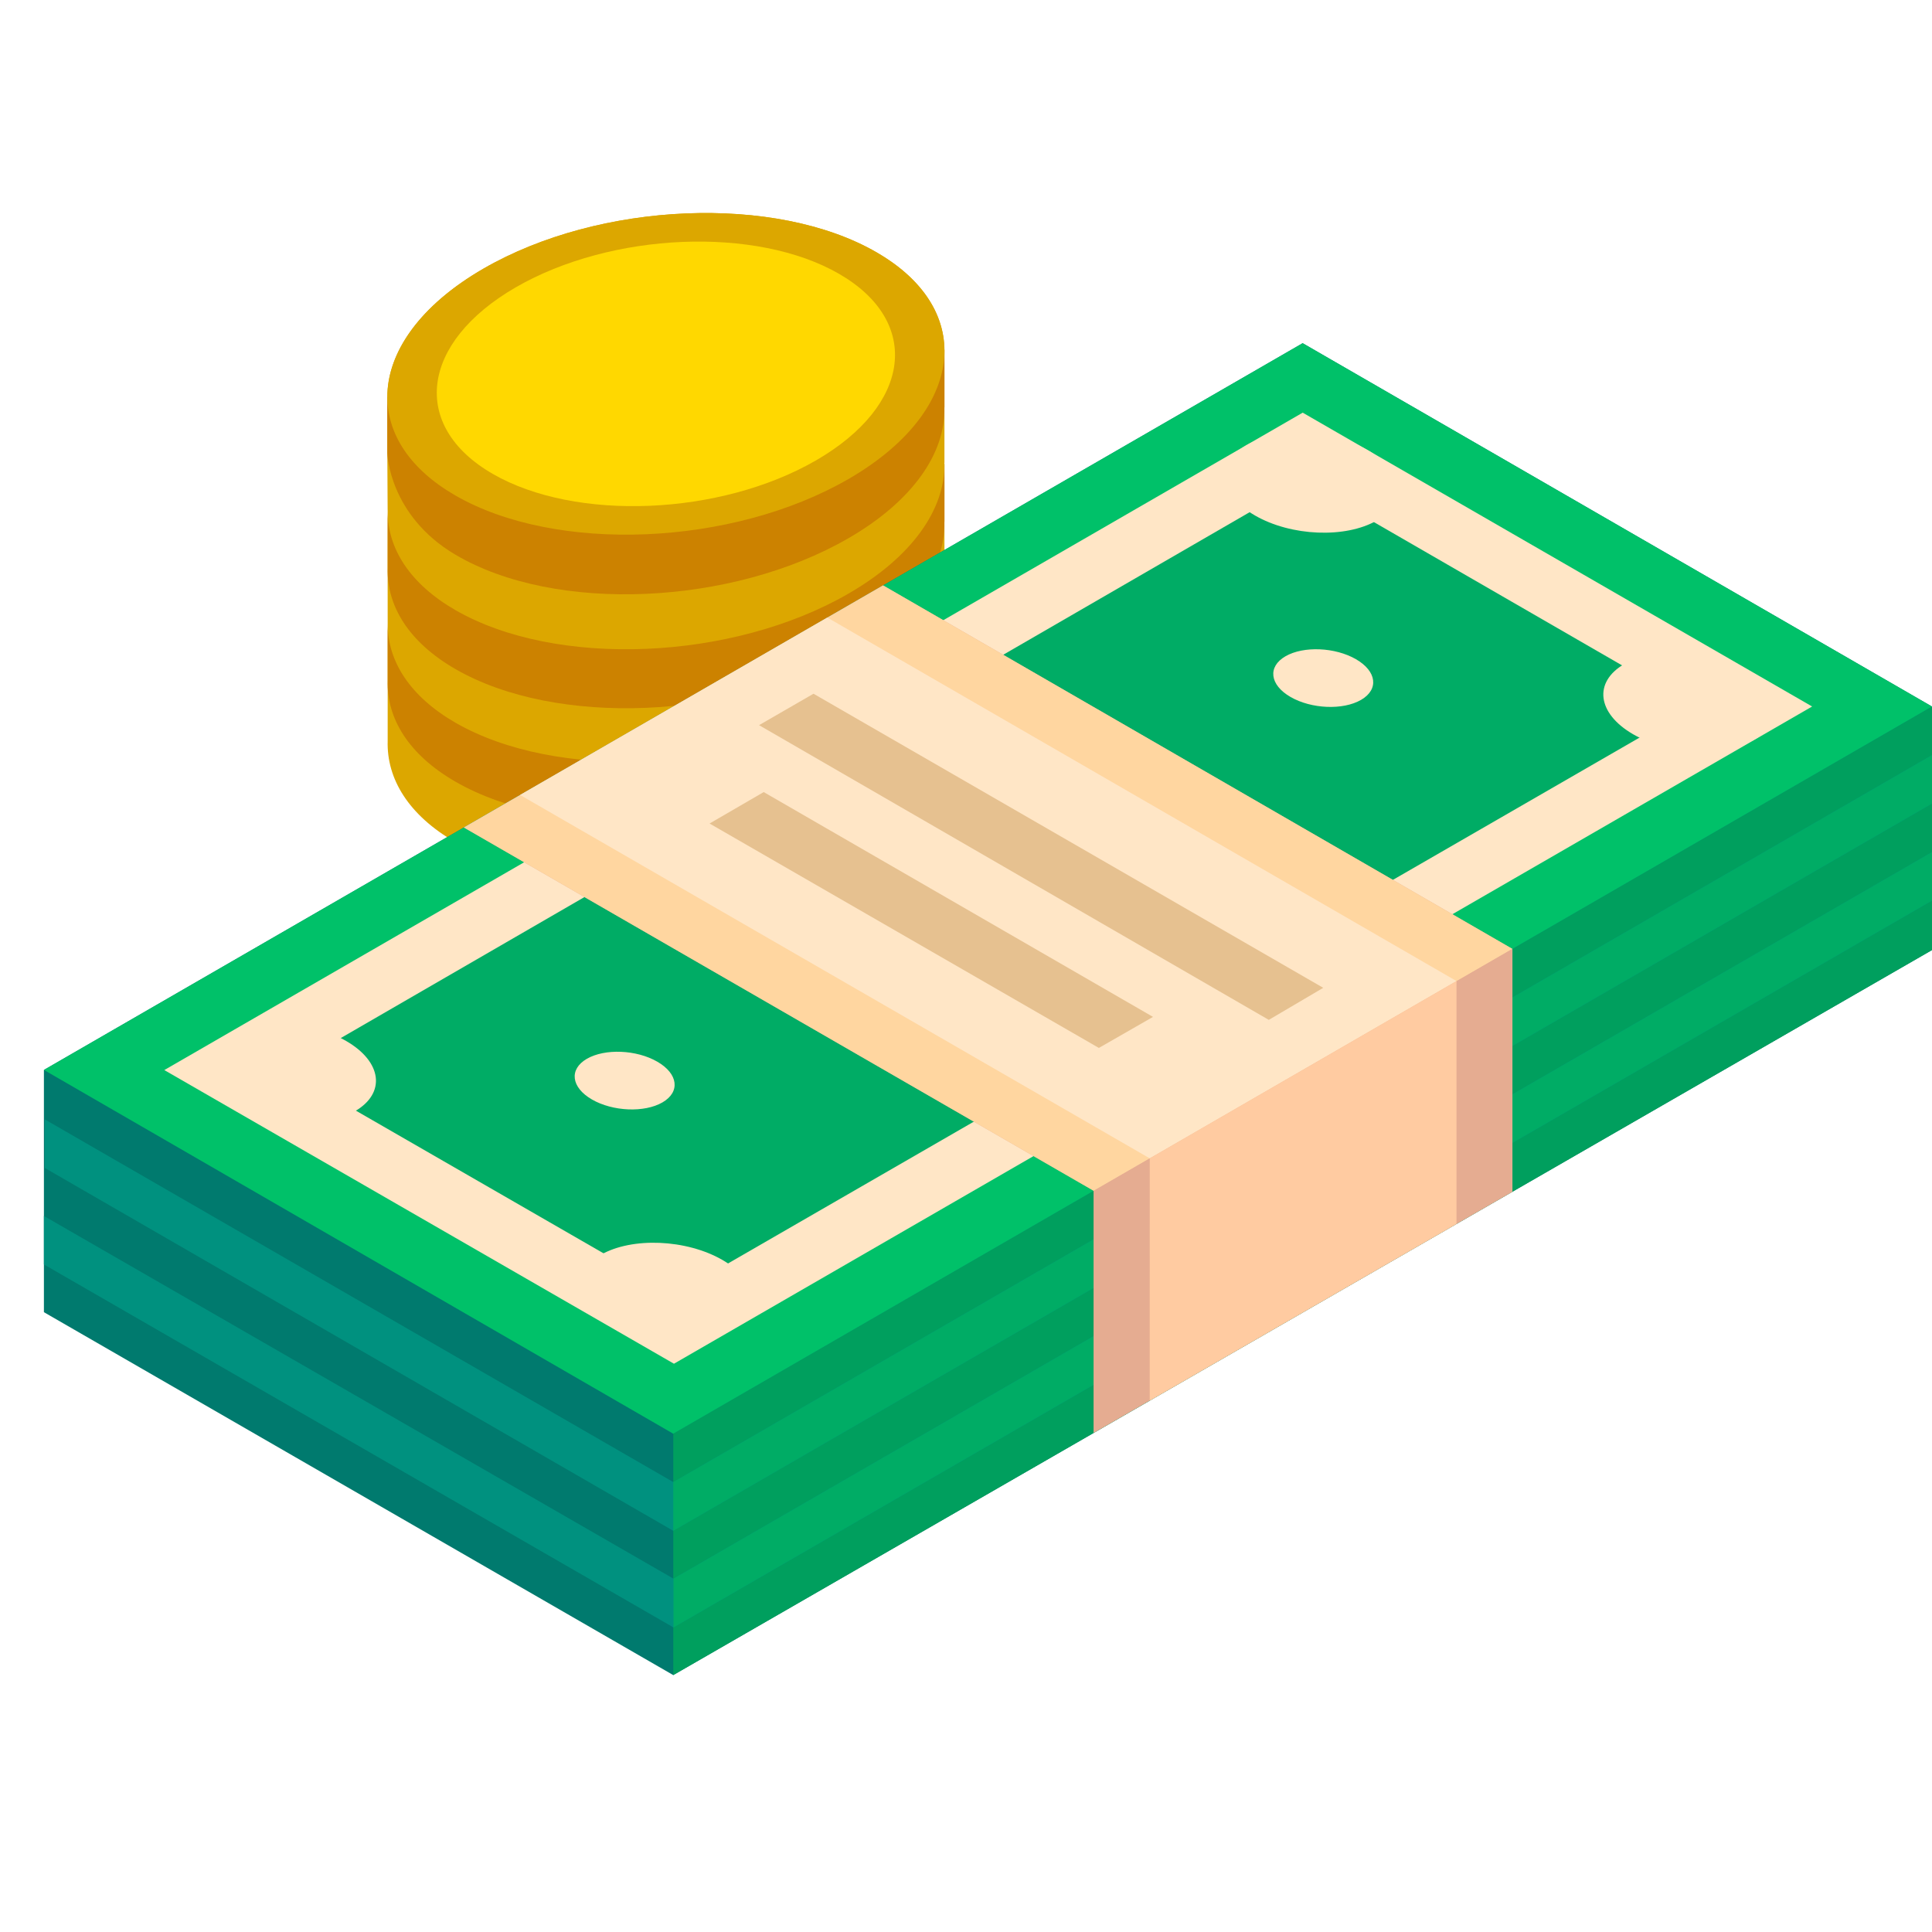 <svg width="44" height="44" viewBox="0 0 44 44" fill="none" xmlns="http://www.w3.org/2000/svg">
<g clip-path="url(#clip0)">
<path d="M8.822 9.042C8.821 8.026 9.562 6.954 11.012 6.117C13.661 4.587 17.668 4.421 19.962 5.746C20.99 6.339 21.497 7.132 21.508 7.963H21.509V9.224V9.281V10.542L21.507 10.542C21.507 10.551 21.506 10.559 21.507 10.568L21.509 10.567V11.789V11.885V13.106L21.507 13.106C21.507 13.115 21.506 13.123 21.507 13.132L21.509 13.132V14.449L21.507 14.45C21.508 14.47 21.506 14.49 21.506 14.51L21.509 14.51V15.828L21.507 15.828C21.536 16.86 20.795 17.956 19.319 18.808C16.67 20.337 12.663 20.504 10.369 19.179C9.305 18.565 8.804 17.738 8.829 16.875L8.829 15.588C8.829 15.558 8.828 15.527 8.829 15.496L8.829 14.21C8.829 14.191 8.828 14.172 8.829 14.153L8.828 12.867L8.829 11.646C8.829 11.627 8.828 11.608 8.828 11.589L8.821 10.328H8.82V9.042L8.822 9.042Z" fill="#DCA700"/>
<path d="M10.369 13.893C12.663 15.217 16.67 15.051 19.319 13.522C20.783 12.677 21.523 11.592 21.507 10.567L21.509 10.567V11.885L21.507 11.885C21.536 12.917 20.795 14.013 19.319 14.865C16.67 16.394 12.663 16.56 10.369 15.236C9.305 14.622 8.804 13.794 8.829 12.932L8.829 11.646C8.828 12.488 9.329 13.292 10.369 13.893Z" fill="#CC8200"/>
<path d="M10.369 16.457C12.663 17.781 16.67 17.615 19.319 16.086C20.783 15.241 21.523 14.156 21.507 13.131L21.509 13.131V14.449L21.507 14.449C21.536 15.481 20.795 16.577 19.319 17.429C16.67 18.958 12.663 19.125 10.369 17.8C9.305 17.186 8.804 16.359 8.829 15.496L8.829 14.21C8.828 15.052 9.329 15.856 10.369 16.457Z" fill="#CC8200"/>
<path d="M11.012 6.117C8.363 7.646 8.075 9.959 10.369 11.284C12.663 12.608 16.67 12.442 19.319 10.913C21.968 9.384 22.255 7.07 19.962 5.746C17.668 4.421 13.661 4.587 11.012 6.117Z" fill="#DCA700"/>
<path d="M21.508 7.962C21.522 8.986 20.781 10.068 19.319 10.912C16.67 12.441 12.663 12.607 10.369 11.283C9.331 10.684 8.823 9.881 8.822 9.041L8.821 9.041V10.328C8.821 10.328 8.86 11.739 10.369 12.631C12.649 13.979 16.67 13.79 19.319 12.26C20.795 11.408 21.536 10.312 21.507 9.28L21.509 9.28V7.962H21.508V7.962Z" fill="#CC8200"/>
<path d="M11.749 6.542C9.571 7.8 9.335 9.703 11.221 10.792C13.108 11.881 16.403 11.744 18.581 10.487C20.76 9.229 20.996 7.327 19.11 6.237C17.223 5.148 13.928 5.285 11.749 6.542Z" fill="#FFD800"/>
<path d="M44 16.091V21.637L15.333 38.149L1 29.884V24.367L29.667 7.816L44 16.091Z" fill="#007A6E"/>
<path d="M44 16.091V21.637L15.333 38.149V32.651L44 16.091Z" fill="#009F5E"/>
<path d="M15.333 33.753L44 17.196V18.301L15.333 34.863L1.021 26.6V25.494L15.333 33.753Z" fill="#00917F"/>
<path d="M15.338 35.953L44 19.405V20.511L15.338 37.064L1 28.797V27.693L15.338 35.953Z" fill="#00917F"/>
<path d="M44 17.196V18.301L15.333 34.863V33.753L44 17.196Z" fill="#00AC65"/>
<path d="M44 19.405V20.511L15.338 37.064V35.953L44 19.405Z" fill="#00AC65"/>
<path d="M6.25 27.401L1 24.367L29.667 7.816L44 16.091L15.333 32.652L6.25 27.401Z" fill="#00C169"/>
<path d="M3.742 24.37L15.349 31.058L41.27 16.09L29.668 9.398L3.742 24.37Z" fill="#FFE6C6"/>
<path d="M38.565 16.091L29.678 10.96L6.501 24.37L15.364 29.476L38.565 16.091Z" fill="#00AC65"/>
<path d="M20.111 13.332L34.444 21.611V27.14L24.909 32.63V27.12L10.564 18.845L20.111 13.332Z" fill="#E5AC91"/>
<path d="M20.111 13.332L34.444 21.611L24.909 27.12L10.564 18.845L20.111 13.332Z" fill="#FFD6A0"/>
<path d="M24.909 27.119V32.63L34.444 27.14V21.611L24.909 27.119Z" fill="#E5AC91"/>
<path d="M11.845 18.105L18.842 14.065L33.171 22.343L26.185 26.381L11.845 18.105Z" fill="#FFE6C6"/>
<path d="M33.171 22.343V27.874L26.184 31.898L26.185 26.38L33.171 22.343Z" fill="#FFCBA1"/>
<path d="M28.582 11.74C29.402 12.214 30.643 12.265 31.354 11.855C32.064 11.445 31.975 10.728 31.155 10.255C30.334 9.781 29.094 9.73 28.383 10.14C27.673 10.55 27.762 11.267 28.582 11.74Z" fill="#FFE6C6"/>
<path d="M29.391 15.873C29.866 16.147 30.585 16.177 30.996 15.94C31.408 15.702 31.356 15.287 30.881 15.013C30.406 14.739 29.687 14.709 29.276 14.946C28.864 15.184 28.916 15.599 29.391 15.873Z" fill="#FFE6C6"/>
<path d="M13.481 25.04C13.956 25.314 14.675 25.344 15.086 25.107C15.498 24.869 15.446 24.454 14.971 24.18C14.496 23.905 13.777 23.876 13.366 24.113C12.954 24.351 13.006 24.766 13.481 25.04Z" fill="#FFE6C6"/>
<path d="M5.312 25.193C6.132 25.667 7.373 25.718 8.083 25.308C8.793 24.898 8.704 24.182 7.884 23.708C7.064 23.235 5.823 23.183 5.113 23.593C4.402 24.003 4.491 24.72 5.312 25.193Z" fill="#FFE6C6"/>
<path d="M37.193 16.722C38.013 17.195 39.254 17.247 39.965 16.837C40.675 16.427 40.586 15.71 39.766 15.237C38.945 14.763 37.704 14.712 36.994 15.122C36.284 15.532 36.373 16.248 37.193 16.722Z" fill="#FFE6C6"/>
<path d="M13.879 30.179C14.699 30.653 15.94 30.704 16.651 30.294C17.361 29.884 17.272 29.168 16.452 28.694C15.631 28.221 14.391 28.169 13.68 28.579C12.97 28.989 13.059 29.706 13.879 30.179Z" fill="#FFE6C6"/>
<path d="M30.136 22.497L18.527 15.799L17.287 16.515L28.896 23.227L30.136 22.497Z" fill="#E6C190"/>
<path d="M26.259 23.159L17.393 18.039L16.16 18.755L25.026 23.866L26.259 23.159Z" fill="#E6C190"/>
</g>
<defs>
<clipPath id="clip0">
<rect width="43" height="43" fill="white" transform="translate(1)"/>
</clipPath>
</defs>
</svg>
